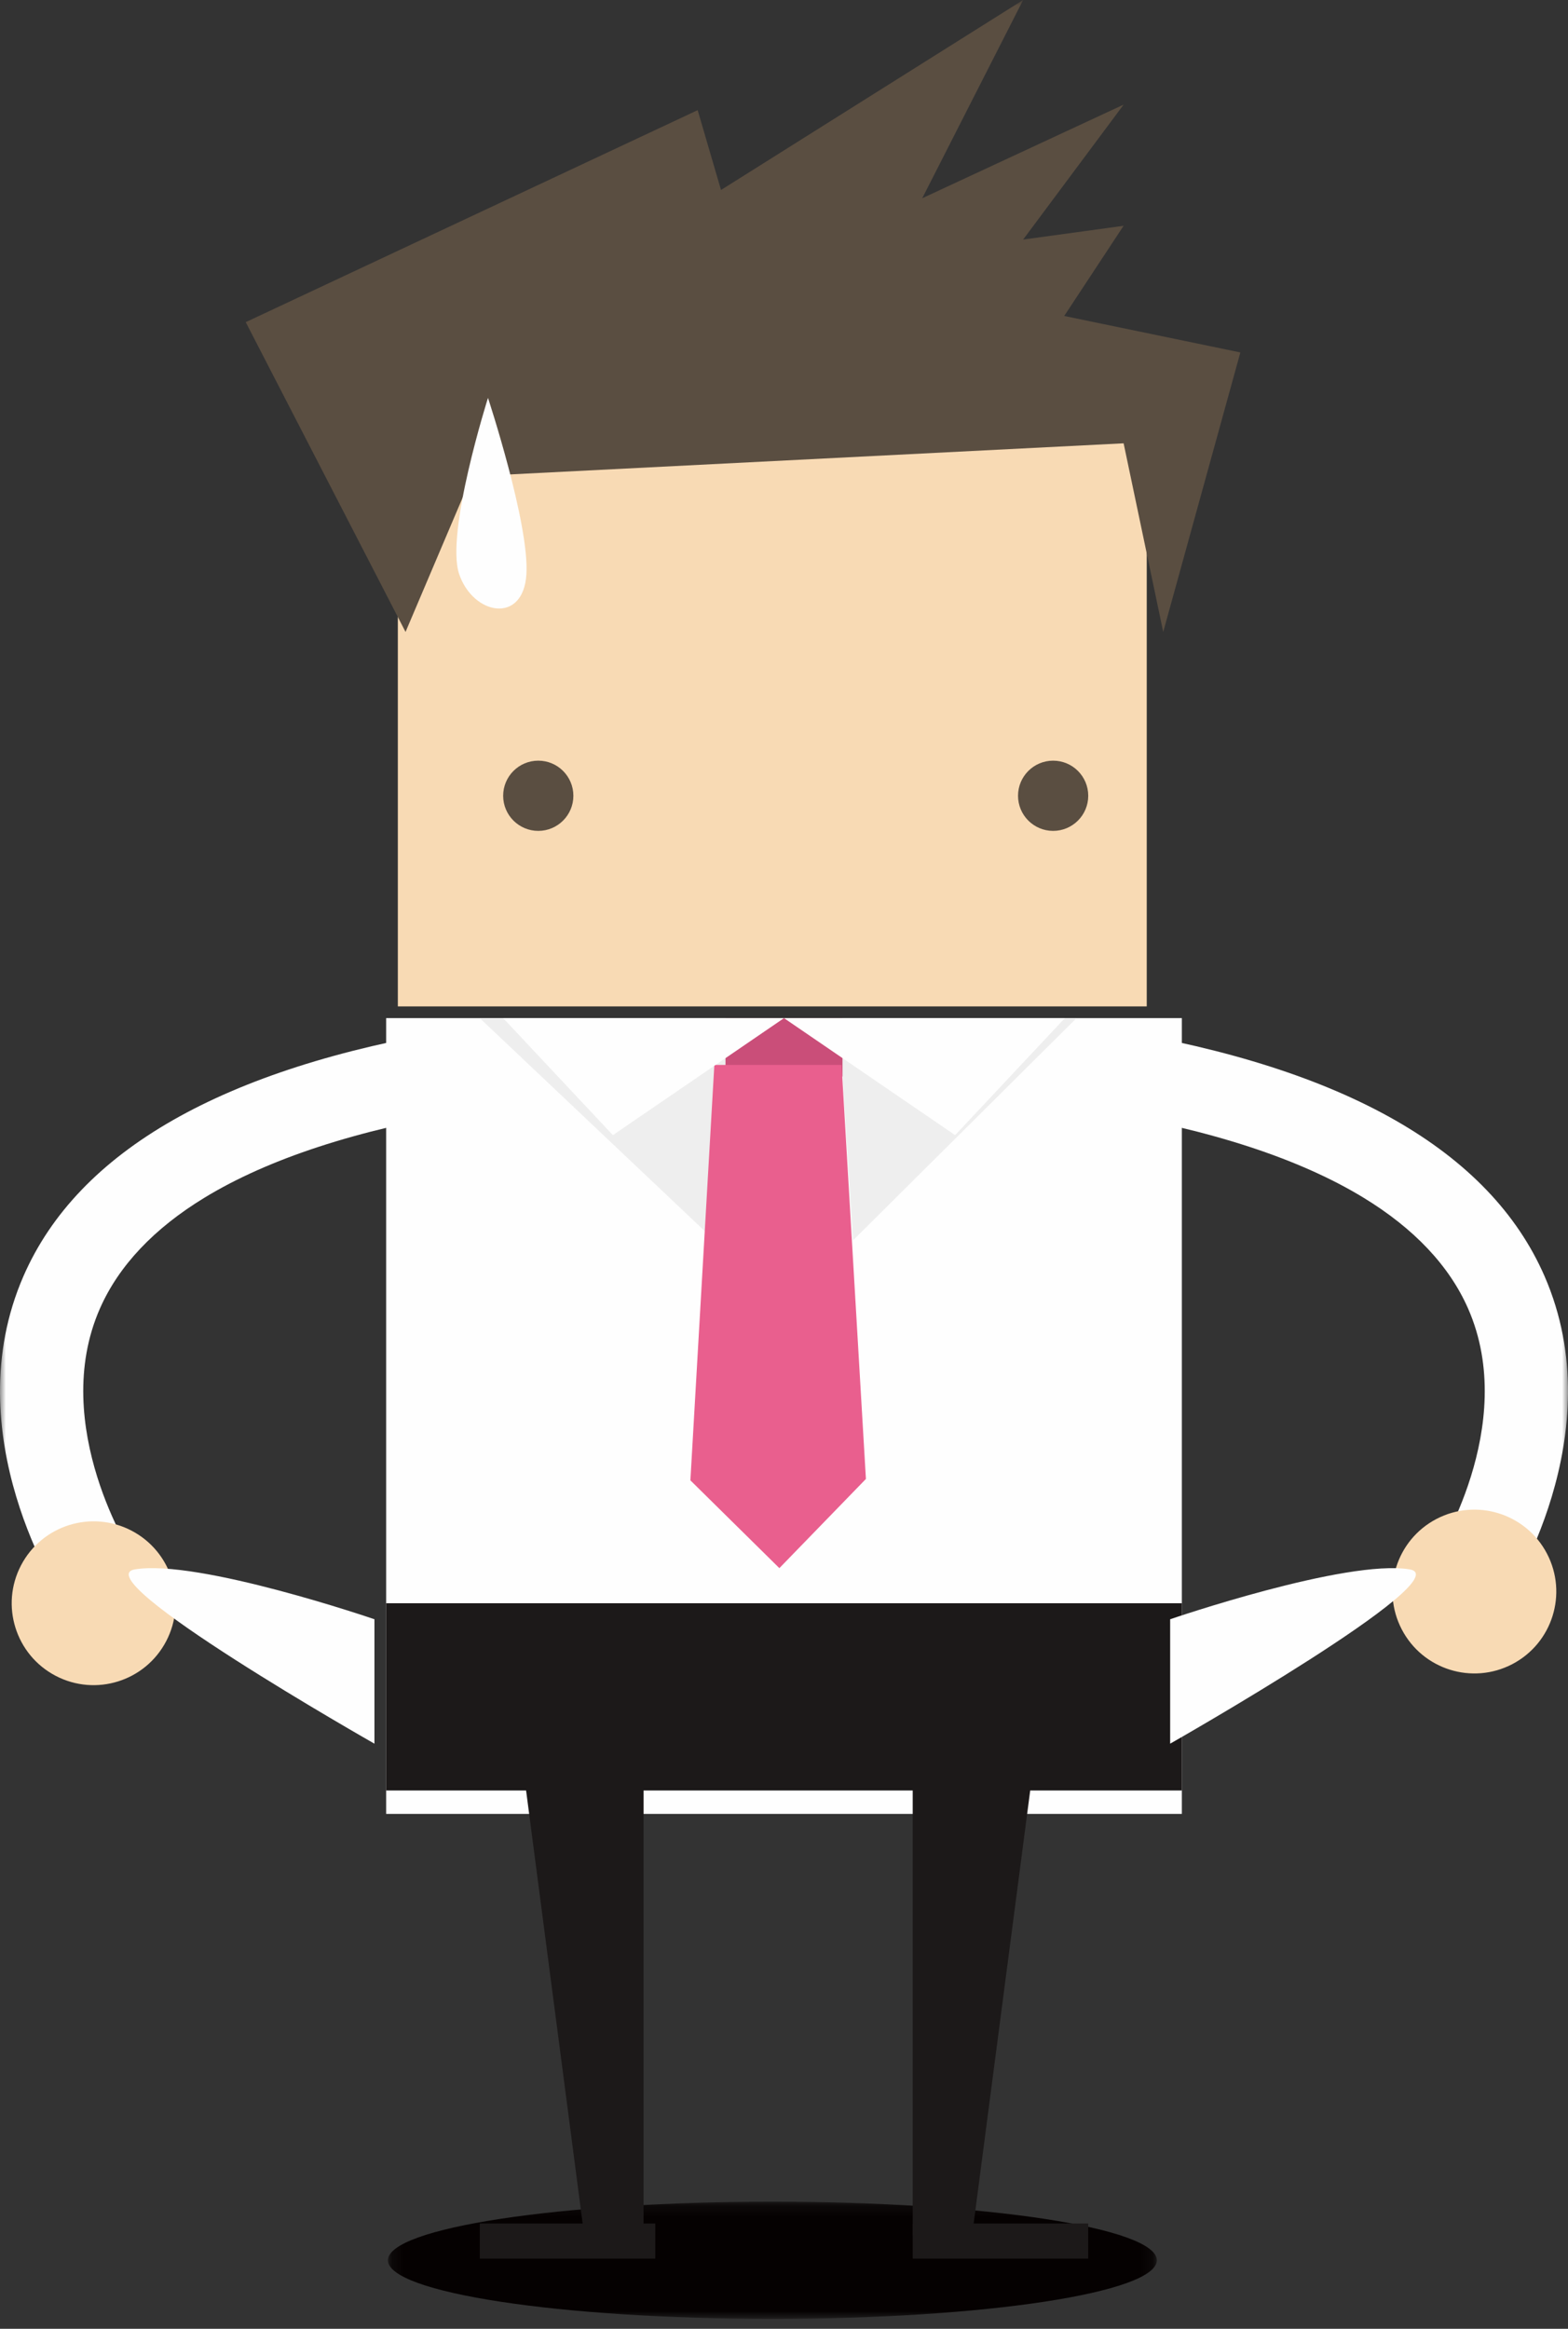 <?xml version="1.0" encoding="UTF-8"?>
<svg width="134px" height="199px" viewBox="0 0 134 199" version="1.1" xmlns="http://www.w3.org/2000/svg" xmlns:xlink="http://www.w3.org/1999/xlink">
    <rect x="0" y="0" width="134" height="199" fill="#333333" stroke="none"/>
    <!-- Generator: Sketch 49.1 (51147) - http://www.bohemiancoding.com/sketch -->
    <title>ＰＯＯＲＭＡＮ</title>
    <desc>Created with Sketch.</desc>
    <defs>
        <polygon id="path-1" points="0.153 0.135 65.862 0.135 65.862 10.154 0.153 10.154"></polygon>
        <polygon id="path-3" points="0 198 134 198 134 0 0 0"></polygon>
    </defs>
    <g id="财富中心" stroke="none" stroke-width="1" fill="none" fill-rule="evenodd">
        <g id="9.02_财富中心_总资产_无资产" transform="translate(-802, -338)">
            <g id="Group" transform="translate(743, 317)">
                <g id="ＰＯＯＲＭＡＮ" transform="translate(59, 21)">
                    <g id="Group-3" transform="translate(33, 188)">
                        <mask id="mask-2" fill="white">
                            <use xlink:href="#path-1"></use>
                        </mask>
                        <g id="Clip-2"></g>
                        <path d="M65.862,5.144 C65.862,7.911 51.152,10.154 33.007,10.154 C14.863,10.154 0.153,7.911 0.153,5.144 C0.153,2.378 14.863,0.135 33.007,0.135 C51.152,0.135 65.862,2.378 65.862,5.144" id="Fill-1" fill="#050101" mask="url(#mask-2)"></path>
                    </g>
                    <path d="M82.001,177 L82,177 C81.999,177.001 82,177.004 82,177.006 L82.001,177 Z" id="Fill-4" fill="#D8BA52"></path>
                    <path d="M82.392,178.106 C82.487,177.739 82.502,177.37 82.445,177 L82,179 C82.18,178.707 82.316,178.41 82.392,178.106" id="Fill-6" fill="#FADE63"></path>
                    <mask id="mask-4" fill="white">
                        <use xlink:href="#path-3"></use>
                    </mask>
                    <g id="Clip-9"></g>
                    <polygon id="Fill-8" fill="#FEFEFE" mask="url(#mask-4)" points="33 155 101 155 101 87 33 87"></polygon>
                    <polygon id="Fill-10" fill="#1C1919" mask="url(#mask-4)" points="43 138 49.923 191 55 191 55 138"></polygon>
                    <polygon id="Fill-11" fill="#1C1919" mask="url(#mask-4)" points="41 193 56 193 56 190 41 190"></polygon>
                    <polygon id="Fill-12" fill="#1C1919" mask="url(#mask-4)" points="90 138 83.077 191 78 191 78 138"></polygon>
                    <polygon id="Fill-13" fill="#1C1919" mask="url(#mask-4)" points="78 193 93 193 93 190 78 190"></polygon>
                    <polygon id="Fill-14" fill="#F8DAB4" mask="url(#mask-4)" points="34 33 34 54.314 34 86 98 86 98 55.035 98 33"></polygon>
                    <polygon id="Fill-15" fill="#EEEEEE" mask="url(#mask-4)" points="72 91.863 72.887 106 92 87 72 87"></polygon>
                    <polygon id="Fill-16" fill="#EEEEEE" mask="url(#mask-4)" points="62 87 41 87 61.075 106 62 91.863"></polygon>
                    <polygon id="Fill-17" fill="#CA4E79" mask="url(#mask-4)" points="67 92 72 92 72 87 62 87 62 92"></polygon>
                    <polygon id="Fill-18" fill="#E95F8E" mask="url(#mask-4)" points="74 126.379 71.92 91 66.483 91 61.047 91 59 126.498 66.604 134"></polygon>
                    <polygon id="Fill-19" fill="#FEFEFE" mask="url(#mask-4)" points="67 87 52.376 97 43 87"></polygon>
                    <polygon id="Fill-20" fill="#FEFEFE" mask="url(#mask-4)" points="67 87 81.625 97 91 87"></polygon>
                    <path d="M49,68 C49,69.657 47.657,71 46,71 C44.344,71 43,69.657 43,68 C43,66.343 44.344,65 46,65 C47.657,65 49,66.343 49,68" id="Fill-21" fill="#5A4E41" mask="url(#mask-4)"></path>
                    <path d="M93,68 C93,69.657 91.656,71 90,71 C88.344,71 87,69.657 87,68 C87,66.343 88.344,65 90,65 C91.656,65 93,66.343 93,68" id="Fill-22" fill="#5A4E41" mask="url(#mask-4)"></path>
                    <polygon id="Fill-23" fill="#1C1919" mask="url(#mask-4)" points="33 153 101 153 101 137 33 137"></polygon>
                    <polygon id="Fill-24" fill="#5A4E41" mask="url(#mask-4)" points="34.657 54 21 27.529 59.622 9.412 61.617 16.235 87.436 0 78.813 16.941 96.023 8.941 87.436 20.471 96.023 19.294 90.947 27 106 30.117 99.408 54 96.023 37.882 40.307 40.706"></polygon>
                    <path d="M95.161,88 L94,94.973 C103.479,96.537 111.053,99.014 116.511,102.336 C120.839,104.971 123.85,108.158 125.457,111.807 C129.873,121.835 122.651,132.988 122.577,133.099 L128.5,137 C128.887,136.419 137.921,122.606 131.985,109.027 C127.311,98.333 114.922,91.259 95.161,88" id="Fill-25" fill="#FEFEFE" mask="url(#mask-4)"></path>
                    <path d="M132.202,132.758 C130.411,129.332 126.182,128.007 122.757,129.798 C119.331,131.589 118.007,135.818 119.798,139.243 C121.589,142.668 125.817,143.993 129.243,142.202 C132.668,140.411 133.993,136.182 132.202,132.758" id="Fill-26" fill="#F8DAB4" mask="url(#mask-4)"></path>
                    <path d="M100,138.368 C100,138.368 115.058,133.204 120.47,134.106 C124.908,134.845 100,149 100,149 L100,138.368 Z" id="Fill-27" fill="#FEFEFE" mask="url(#mask-4)"></path>
                    <path d="M38.839,88 L40,94.973 C30.521,96.537 22.947,99.014 17.489,102.336 C13.161,104.971 10.15,108.158 8.543,111.807 C4.128,121.835 11.349,132.988 11.423,133.099 L5.5,137 C5.113,136.419 -3.922,122.606 2.015,109.026 C6.689,98.333 19.078,91.258 38.839,88" id="Fill-28" fill="#FEFEFE" mask="url(#mask-4)"></path>
                    <path d="M1.798,133.758 C3.589,130.332 7.818,129.007 11.243,130.798 C14.669,132.589 15.993,136.818 14.202,140.243 C12.411,143.668 8.183,144.993 4.757,143.202 C1.332,141.411 0.007,137.182 1.798,133.758" id="Fill-29" fill="#F8DAB4" mask="url(#mask-4)"></path>
                    <path d="M32,138.368 C32,138.368 16.942,133.204 11.53,134.106 C7.092,134.845 32,149 32,149 L32,138.368 Z" id="Fill-30" fill="#FEFEFE" mask="url(#mask-4)"></path>
                    <path d="M41.703,34 C41.703,34 38.049,45.544 39.238,49.055 C40.428,52.566 44.734,53.377 44.987,49.055 C45.24,44.734 41.703,34 41.703,34" id="Fill-31" fill="#FEFEFE" mask="url(#mask-4)"></path>
                </g>
            </g>
        </g>
    </g>
</svg>